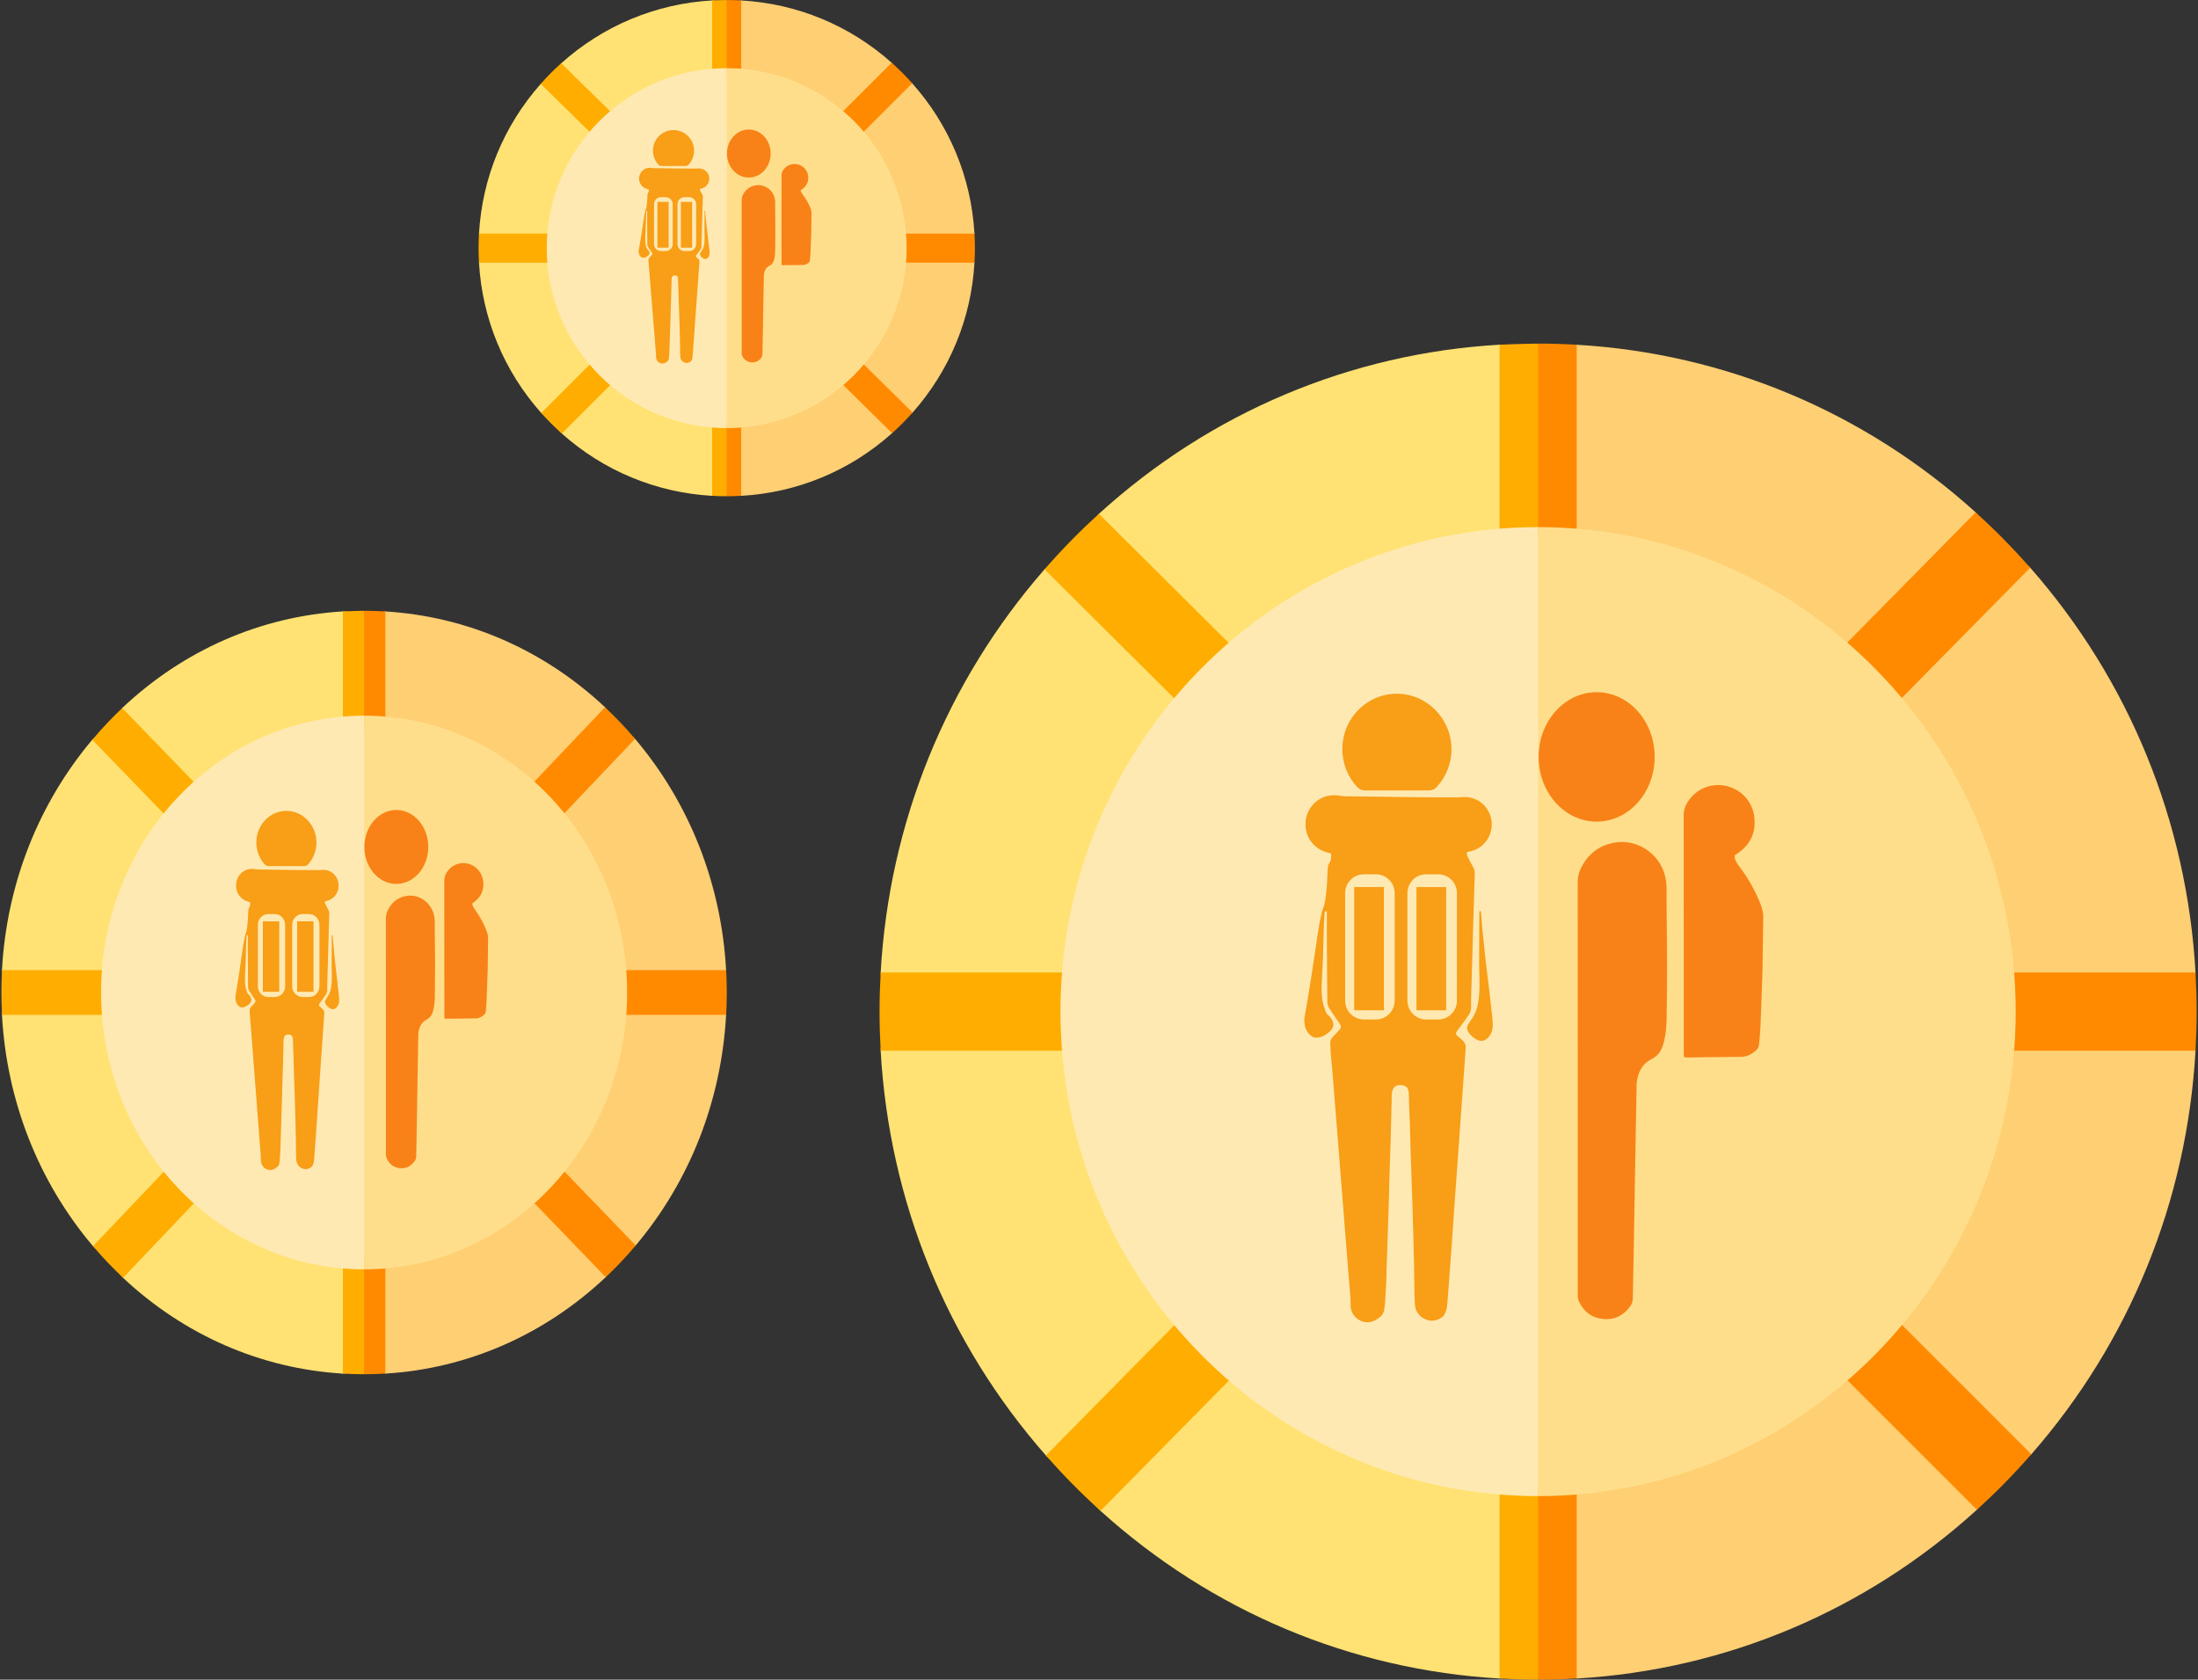 <svg width="123" height="94" viewBox="0 0 123 94" fill="none" xmlns="http://www.w3.org/2000/svg">
<rect x="0" y="0" width="123" height="94" fill="#333333" stroke="none"/>
<g clip-path="url(#clip0_4561_19325)">
<path d="M83.913 19.291C75.558 19.777 67.729 23.082 61.497 28.754C60.992 29.213 61.937 31.149 61.454 31.639C60.914 32.186 58.954 31.287 58.453 31.861C52.958 38.154 49.757 46.028 49.282 54.424C49.241 55.151 50.66 55.881 50.66 56.615C50.66 57.348 49.241 58.079 49.282 58.806C49.759 67.242 52.989 75.15 58.531 81.458C59.008 82.001 60.473 82.683 60.473 82.683C60.473 82.683 61.05 84.072 61.585 84.556C67.802 90.178 75.598 93.454 83.913 93.938C84.629 93.98 86.073 93.087 86.073 93.087L87.512 58.023L86.097 19.895C86.097 19.895 84.629 19.249 83.913 19.291Z" fill="#FFE273"/>
<path d="M86.07 20.659V84.91C86.07 84.91 87.513 93.981 88.23 93.939C96.575 93.453 104.397 90.155 110.625 84.495C111.137 84.03 110.199 82.088 110.689 81.591C111.222 81.05 113.176 81.957 113.672 81.39C119.178 75.094 122.385 67.212 122.861 58.806C122.902 58.079 120.043 57.349 120.043 56.615C120.043 55.882 122.902 55.151 122.861 54.425C122.383 45.989 119.154 38.08 113.612 31.772C113.135 31.229 111.442 30.839 111.442 30.839C111.442 30.839 111.093 29.159 110.558 28.674C104.34 23.052 96.545 19.778 88.23 19.294C87.59 19.256 86.07 20.659 86.07 20.659Z" fill="#FFCF73"/>
<path d="M70.226 37.441L61.496 28.755C60.992 29.214 60.496 29.688 60.013 30.178C59.473 30.726 58.955 31.289 58.453 31.863L67.172 40.539L70.226 37.441Z" fill="#FFAD00"/>
<path d="M83.914 81.538V93.935C84.63 93.977 85.35 94 86.073 94H86.073L87.513 89.074L86.073 81.538H83.914Z" fill="#FFAD00"/>
<path d="M88.233 81.538H86.074V94C86.797 94 87.517 93.977 88.233 93.935V81.538Z" fill="#FF8A00"/>
<path d="M83.914 19.294V31.691H86.073L87.513 24.625L86.073 19.229C86.073 19.229 84.63 19.252 83.914 19.294Z" fill="#FFAD00"/>
<path d="M88.233 19.294C87.517 19.252 86.797 19.229 86.074 19.229V31.691H88.233V19.294Z" fill="#FF8A00"/>
<path d="M101.918 75.787L110.626 84.493C111.139 84.027 111.641 83.548 112.131 83.05C112.664 82.51 113.176 81.954 113.672 81.387L104.972 72.689L101.918 75.787Z" fill="#FF8A00"/>
<path d="M110.641 58.805H122.86C122.901 58.078 122.925 57.348 122.925 56.614C122.925 55.881 122.901 55.151 122.86 54.424H110.641V58.805Z" fill="#FF8A00"/>
<path d="M61.503 54.424H49.283C49.242 55.151 49.219 55.881 49.219 56.614C49.219 57.348 49.242 58.078 49.283 58.805H61.503V54.424Z" fill="#FFAD00"/>
<path d="M104.968 40.54L113.608 31.774C113.131 31.231 112.639 30.698 112.127 30.179C111.616 29.66 111.09 29.16 110.555 28.676L101.914 37.442L104.968 40.54Z" fill="#FF8A00"/>
<path d="M67.172 72.689L58.531 81.455C59.009 81.999 59.501 82.532 60.013 83.051C60.524 83.57 61.049 84.069 61.585 84.553L70.226 75.788L67.172 72.689Z" fill="#FFAD00"/>
<path d="M86.071 29.5C71.334 29.5 59.344 41.664 59.344 56.615C59.344 71.566 71.334 83.73 86.071 83.73H86.071L87.511 57.885L86.071 29.5H86.071Z" fill="#FFE9B2"/>
<path d="M112.798 56.615C112.798 41.664 100.808 29.5 86.07 29.5V83.73C100.808 83.73 112.798 71.566 112.798 56.615Z" fill="#FFDE8B"/>
<path d="M77.444 49.645H75.781V56.539H77.444V49.645Z" fill="#F89E17"/>
<path d="M82.609 44.75C82.363 44.632 82.104 44.59 81.833 44.608C81.719 44.617 81.605 44.627 81.491 44.627C80.8 44.626 80.108 44.624 79.416 44.617C78.033 44.602 76.649 44.582 75.265 44.563C75.175 44.561 75.084 44.549 74.994 44.534C74.625 44.471 74.267 44.501 73.93 44.677C73.364 44.968 72.976 45.599 73.068 46.35C73.147 46.995 73.629 47.545 74.273 47.71C74.338 47.727 74.405 47.742 74.483 47.76C74.507 47.967 74.499 48.143 74.392 48.296C74.331 48.382 74.307 48.475 74.303 48.577C74.293 48.814 74.273 49.051 74.267 49.289V49.299C74.241 49.742 74.18 50.487 74.056 50.786C73.872 51.226 73.677 52.706 73.677 52.706C73.57 53.409 73.464 54.114 73.357 54.816C73.249 55.538 73.119 56.256 72.995 56.976C72.995 56.976 72.892 57.763 73.508 58.051C73.508 58.051 73.881 58.198 74.407 57.733C74.932 57.269 74.29 56.779 74.288 56.777C74.211 56.719 74.169 56.548 74.135 56.46C73.893 55.839 73.96 55.232 73.987 54.58C74.001 54.22 74.028 53.859 74.038 53.497C74.061 52.687 74.067 51.871 74.127 51.061L74.16 51.003L74.215 51.002L74.253 51.012C74.25 51.441 74.248 51.871 74.25 52.3C74.254 53.55 74.27 54.799 74.278 56.049C74.278 56.202 74.317 56.333 74.403 56.459C74.528 56.645 74.656 56.828 74.778 57.016C74.85 57.125 75.077 57.379 75.032 57.517C75.016 57.564 74.981 57.601 74.949 57.639C74.842 57.758 74.734 57.876 74.623 57.99C74.507 58.109 74.438 58.205 74.441 58.379C74.447 58.869 74.512 59.366 74.552 59.853C74.591 60.353 74.632 60.851 74.672 61.352C74.708 61.805 74.743 62.258 74.779 62.712C74.819 63.227 74.862 63.741 74.903 64.256C74.939 64.702 74.973 65.148 75.009 65.594C75.049 66.092 75.09 66.592 75.128 67.093C75.165 67.546 75.2 67.999 75.235 68.453C75.276 68.967 75.318 69.482 75.359 69.997C75.395 70.443 75.432 70.889 75.463 71.335C75.504 71.91 75.586 72.484 75.579 73.064C75.579 73.095 75.58 73.127 75.583 73.156C75.666 73.789 76.257 74.071 76.68 73.987C76.889 73.946 77.056 73.841 77.22 73.709C77.37 73.588 77.445 73.442 77.468 73.259C77.488 73.092 77.509 72.922 77.518 72.754C77.548 72.191 77.592 71.626 77.592 71.061C77.635 69.654 77.691 68.247 77.731 66.838C77.74 66.553 77.74 66.268 77.749 65.983C77.772 65.266 77.801 64.55 77.821 63.834C77.844 63.078 77.86 62.323 77.878 61.569C77.881 61.437 77.872 61.305 77.89 61.175C77.925 60.898 78.064 60.713 78.362 60.727C78.477 60.733 78.613 60.746 78.705 60.829C78.876 60.988 78.834 61.344 78.847 61.557C78.847 61.982 78.885 62.411 78.895 62.838C78.905 63.282 78.916 63.727 78.93 64.17C78.969 65.319 79.01 66.466 79.047 67.615C79.059 68.007 79.069 68.397 79.079 68.788C79.079 68.795 79.079 68.801 79.081 68.809C79.099 69.519 79.118 70.229 79.134 70.94C79.151 71.633 79.134 72.332 79.179 73.024C79.201 73.364 79.408 73.658 79.707 73.808C80.042 73.976 80.372 73.936 80.681 73.73C80.752 73.682 80.804 73.618 80.844 73.539C80.918 73.394 80.964 73.239 80.981 73.077C81.004 72.847 81.02 72.617 81.038 72.386C81.108 71.449 81.177 70.51 81.245 69.573C81.299 68.82 81.349 68.066 81.401 67.312C81.417 67.065 81.438 66.82 81.456 66.574C81.496 66.028 81.534 65.482 81.573 64.936C81.61 64.421 81.647 63.906 81.682 63.391C81.722 62.838 81.762 62.284 81.802 61.731C81.837 61.216 81.873 60.699 81.912 60.184C81.949 59.669 81.987 59.156 82.024 58.641C82.042 58.301 81.759 58.166 81.54 57.957C81.408 57.833 81.512 57.734 81.602 57.612C81.73 57.439 81.859 57.268 81.986 57.094C82.058 56.995 82.126 56.892 82.196 56.791C82.284 56.66 82.328 56.516 82.323 56.355C82.32 56.256 82.316 56.155 82.319 56.054C82.36 54.559 82.403 53.063 82.446 51.567C82.472 50.689 82.497 49.81 82.526 48.932C82.532 48.78 82.507 48.645 82.43 48.513C82.334 48.348 82.246 48.176 82.161 48.004C82.115 47.909 82.06 47.813 82.091 47.687C82.171 47.669 82.251 47.649 82.332 47.63C82.963 47.471 83.415 46.934 83.472 46.256C83.523 45.654 83.206 45.038 82.611 44.75L82.609 44.75ZM78.045 55.997C78.045 56.582 77.579 57.055 77.002 57.055H76.318C75.741 57.055 75.274 56.582 75.274 55.997V49.988C75.274 49.404 75.741 48.93 76.318 48.93H77.002C77.579 48.93 78.045 49.404 78.045 49.988V55.997ZM81.53 55.997C81.53 56.582 81.064 57.055 80.486 57.055H79.803C79.225 57.055 78.759 56.582 78.759 55.997V49.988C78.759 49.404 79.225 48.93 79.803 48.93H80.486C81.064 48.93 81.53 49.404 81.53 49.988V55.997ZM79.265 56.539H80.927V49.645H79.265V56.539Z" fill="#F89E17"/>
<path d="M89.349 45.982C91.142 45.982 92.596 44.361 92.596 42.361C92.596 40.361 91.142 38.739 89.349 38.739C87.555 38.739 86.102 40.361 86.102 42.361C86.102 44.361 87.555 45.982 89.349 45.982Z" fill="#F88217"/>
<path d="M97.076 47.88C97.056 48.019 97.105 48.133 97.166 48.239C97.231 48.352 97.305 48.461 97.383 48.564C97.808 49.123 98.148 49.732 98.43 50.376C98.479 50.488 98.521 50.604 98.563 50.72C98.635 50.925 98.674 51.135 98.671 51.354C98.656 52.287 98.644 53.22 98.631 54.153C98.629 54.307 98.624 54.462 98.619 54.616C98.585 55.587 98.553 56.558 98.512 57.529C98.5 57.829 98.46 58.127 98.439 58.427C98.428 58.584 98.362 58.709 98.247 58.806C98.008 59.007 97.751 59.146 97.423 59.147C96.442 59.15 95.462 59.169 94.481 59.181C94.407 59.182 94.333 59.176 94.246 59.172C94.237 59.115 94.227 59.072 94.225 59.028C94.222 58.966 94.224 58.904 94.224 58.843C94.224 54.439 94.226 50.035 94.219 45.632C94.218 45.345 94.299 45.104 94.447 44.874C94.885 44.195 95.685 43.8 96.567 43.98C97.408 44.151 98.043 44.826 98.164 45.675C98.289 46.554 97.97 47.243 97.254 47.748C97.205 47.783 97.153 47.816 97.103 47.85C97.097 47.855 97.093 47.862 97.077 47.88H97.076Z" fill="#F88217"/>
<path d="M88.292 60.862C88.292 57.036 88.294 53.21 88.289 49.384C88.289 49.106 88.342 48.849 88.461 48.603C88.863 47.775 89.511 47.285 90.415 47.148C91.691 46.955 93.019 47.85 93.23 49.282C93.254 49.449 93.259 49.62 93.263 49.789C93.267 49.997 93.258 50.205 93.26 50.413C93.269 51.617 93.287 52.82 93.289 54.023C93.291 55.003 93.277 55.982 93.264 56.962C93.258 57.394 93.227 57.825 93.129 58.248C93.096 58.389 93.05 58.529 92.995 58.664C92.882 58.938 92.687 59.135 92.425 59.269C91.873 59.551 91.646 60.041 91.586 60.635C91.558 62.239 91.529 63.843 91.501 65.447C91.477 66.835 91.455 68.223 91.43 69.611C91.412 70.629 91.387 71.647 91.372 72.665C91.369 72.837 91.318 72.98 91.221 73.114C90.849 73.627 90.345 73.876 89.722 73.82C89.101 73.763 88.646 73.432 88.369 72.858C88.314 72.745 88.285 72.627 88.292 72.501C88.295 72.432 88.292 72.362 88.292 72.293C88.292 68.482 88.292 64.672 88.292 60.861V60.862Z" fill="#F88217"/>
<path d="M81.225 41.848C81.245 42.704 80.923 43.485 80.386 44.057C80.278 44.173 80.126 44.237 79.969 44.237H76.375C76.218 44.237 76.066 44.173 75.957 44.057C75.437 43.502 75.117 42.751 75.117 41.924C75.117 40.161 76.567 38.743 78.323 38.828C79.904 38.905 81.187 40.242 81.225 41.848L81.225 41.848Z" fill="#F89E17"/>
<path d="M82.782 51.024C82.781 51.495 82.778 51.967 82.777 52.438C82.776 52.907 82.775 53.376 82.774 53.845C82.774 53.872 82.774 53.898 82.774 53.924C82.773 54.475 82.814 55.038 82.778 55.593C82.76 55.875 82.721 56.157 82.647 56.43C82.572 56.702 82.433 56.921 82.276 57.151C82.147 57.341 82.022 57.504 82.154 57.733C82.269 57.934 82.523 58.155 82.74 58.226C82.927 58.287 83.117 58.233 83.254 58.093C83.649 57.69 83.529 57.197 83.48 56.69C83.343 55.296 83.134 53.909 83.006 52.514C82.947 52.02 82.917 51.524 82.873 51.029C82.873 51.029 82.827 50.923 82.782 51.024H82.782Z" fill="#F89E17"/>
</g>
<g clip-path="url(#clip1_4561_19325)">
<path d="M19.182 34.218C14.581 34.496 10.269 36.384 6.837 39.625C6.559 39.888 7.079 40.994 6.813 41.274C6.516 41.587 5.436 41.073 5.16 41.401C2.134 44.997 0.371 49.496 0.11 54.294C0.087 54.709 0.869 55.127 0.869 55.546C0.869 55.965 0.087 56.383 0.11 56.798C0.373 61.618 2.151 66.138 5.203 69.742C5.466 70.052 6.273 70.442 6.273 70.442C6.273 70.442 6.59 71.235 6.885 71.512C10.309 74.725 14.603 76.597 19.182 76.874C19.576 76.897 20.371 76.387 20.371 76.387L21.164 56.35L20.385 34.563C20.385 34.563 19.576 34.194 19.182 34.218Z" fill="#FFE273"/>
<path d="M20.371 35V71.714C20.371 71.714 21.166 76.898 21.56 76.874C26.156 76.596 30.464 74.712 33.894 71.477C34.176 71.211 33.66 70.102 33.929 69.818C34.223 69.509 35.299 70.027 35.572 69.703C38.604 66.105 40.37 61.601 40.633 56.798C40.655 56.383 39.081 55.965 39.081 55.546C39.081 55.127 40.655 54.709 40.633 54.294C40.37 49.473 38.591 44.954 35.539 41.35C35.276 41.039 34.344 40.817 34.344 40.817C34.344 40.817 34.152 39.856 33.857 39.58C30.433 36.367 26.14 34.496 21.56 34.219C21.208 34.198 20.371 35 20.371 35Z" fill="#FFCF73"/>
<path d="M11.647 44.591L6.84 39.627C6.562 39.89 6.289 40.16 6.023 40.441C5.726 40.753 5.44 41.075 5.164 41.403L9.966 46.361L11.647 44.591Z" fill="#FFAD00"/>
<path d="M19.188 69.788V76.872C19.582 76.896 19.978 76.909 20.377 76.909H20.377L21.17 74.094L20.377 69.788H19.188Z" fill="#FFAD00"/>
<path d="M21.564 69.788H20.375V76.909C20.773 76.909 21.17 76.896 21.564 76.872V69.788Z" fill="#FF8A00"/>
<path d="M19.188 34.22V41.304H20.377L21.17 37.266L20.377 34.183C20.377 34.183 19.582 34.196 19.188 34.22Z" fill="#FFAD00"/>
<path d="M21.564 34.22C21.17 34.196 20.773 34.183 20.375 34.183V41.304H21.564V34.22Z" fill="#FF8A00"/>
<path d="M29.102 66.502L33.898 71.476C34.179 71.21 34.456 70.936 34.726 70.652C35.02 70.343 35.302 70.026 35.575 69.701L30.783 64.732L29.102 66.502Z" fill="#FF8A00"/>
<path d="M33.906 56.798H40.636C40.659 56.382 40.671 55.965 40.671 55.546C40.671 55.127 40.659 54.709 40.636 54.294H33.906V56.798Z" fill="#FF8A00"/>
<path d="M6.843 54.294H0.114C0.091 54.709 0.078 55.127 0.078 55.546C0.078 55.965 0.091 56.382 0.114 56.798H6.843V54.294Z" fill="#FFAD00"/>
<path d="M30.779 46.361L35.538 41.352C35.275 41.041 35.004 40.737 34.722 40.44C34.441 40.144 34.151 39.858 33.856 39.581L29.098 44.59L30.779 46.361Z" fill="#FF8A00"/>
<path d="M9.966 64.732L5.207 69.741C5.47 70.051 5.741 70.356 6.023 70.652C6.305 70.949 6.594 71.234 6.889 71.511L11.648 66.502L9.966 64.732Z" fill="#FFAD00"/>
<path d="M20.376 40.052C12.259 40.052 5.656 47.002 5.656 55.546C5.656 64.09 12.259 71.04 20.376 71.04H20.376L21.169 56.272L20.376 40.052H20.376Z" fill="#FFE9B2"/>
<path d="M35.094 55.546C35.094 47.003 28.491 40.052 20.375 40.052V71.04C28.491 71.04 35.094 64.09 35.094 55.546Z" fill="#FFDE8B"/>
<path d="M15.627 51.564H14.711V55.503H15.627V51.564Z" fill="#F89E17"/>
<path d="M18.47 48.767C18.335 48.699 18.192 48.675 18.043 48.685C17.98 48.691 17.917 48.697 17.855 48.697C17.474 48.696 17.093 48.695 16.712 48.691C15.95 48.682 15.188 48.671 14.426 48.66C14.376 48.659 14.326 48.652 14.277 48.643C14.073 48.607 13.876 48.625 13.69 48.725C13.379 48.892 13.165 49.252 13.216 49.681C13.259 50.05 13.525 50.364 13.88 50.458C13.915 50.468 13.952 50.476 13.995 50.487C14.008 50.605 14.004 50.706 13.945 50.793C13.911 50.842 13.898 50.895 13.896 50.953C13.89 51.089 13.88 51.224 13.876 51.36V51.366C13.862 51.619 13.828 52.045 13.76 52.216C13.659 52.467 13.551 53.313 13.551 53.313C13.492 53.715 13.434 54.117 13.375 54.519C13.316 54.931 13.244 55.342 13.175 55.753C13.175 55.753 13.119 56.203 13.458 56.367C13.458 56.367 13.664 56.451 13.953 56.185C14.243 55.92 13.889 55.641 13.888 55.639C13.845 55.606 13.822 55.508 13.803 55.458C13.67 55.103 13.707 54.756 13.722 54.384C13.73 54.178 13.744 53.972 13.75 53.765C13.762 53.302 13.766 52.836 13.799 52.373L13.817 52.34L13.847 52.339L13.868 52.345C13.867 52.59 13.866 52.836 13.867 53.081C13.869 53.795 13.878 54.509 13.882 55.223C13.882 55.311 13.903 55.385 13.951 55.457C14.02 55.564 14.09 55.669 14.158 55.776C14.197 55.838 14.322 55.983 14.297 56.062C14.288 56.089 14.27 56.11 14.252 56.132C14.193 56.2 14.134 56.267 14.072 56.333C14.008 56.4 13.97 56.456 13.972 56.555C13.975 56.835 14.011 57.119 14.033 57.397C14.054 57.682 14.077 57.967 14.099 58.253C14.119 58.513 14.138 58.772 14.158 59.031C14.18 59.325 14.204 59.619 14.226 59.913C14.246 60.168 14.265 60.423 14.284 60.678C14.306 60.962 14.329 61.248 14.351 61.534C14.371 61.793 14.39 62.052 14.409 62.311C14.432 62.605 14.455 62.899 14.478 63.194C14.497 63.448 14.518 63.703 14.535 63.958C14.557 64.287 14.602 64.615 14.598 64.946C14.598 64.964 14.599 64.982 14.601 64.999C14.646 65.36 14.972 65.522 15.205 65.474C15.32 65.45 15.412 65.39 15.503 65.315C15.585 65.245 15.627 65.162 15.639 65.057C15.65 64.962 15.662 64.865 15.666 64.769C15.683 64.447 15.707 64.124 15.707 63.802C15.731 62.998 15.762 62.194 15.784 61.389C15.789 61.226 15.789 61.062 15.794 60.9C15.807 60.49 15.822 60.081 15.834 59.672C15.846 59.24 15.855 58.809 15.865 58.378C15.866 58.302 15.861 58.227 15.871 58.153C15.891 57.994 15.967 57.888 16.131 57.896C16.195 57.9 16.27 57.907 16.32 57.955C16.414 58.045 16.391 58.249 16.399 58.371C16.399 58.614 16.419 58.859 16.425 59.103C16.43 59.357 16.436 59.611 16.444 59.864C16.465 60.52 16.488 61.176 16.509 61.832C16.515 62.056 16.521 62.279 16.526 62.502C16.526 62.507 16.526 62.51 16.527 62.514C16.537 62.92 16.548 63.326 16.557 63.732C16.566 64.129 16.557 64.528 16.581 64.923C16.593 65.117 16.707 65.285 16.872 65.371C17.056 65.468 17.238 65.444 17.409 65.327C17.448 65.299 17.476 65.262 17.498 65.218C17.539 65.134 17.564 65.046 17.573 64.953C17.586 64.822 17.595 64.691 17.605 64.559C17.643 64.023 17.682 63.487 17.719 62.951C17.748 62.521 17.776 62.09 17.805 61.659C17.814 61.518 17.825 61.378 17.835 61.238C17.857 60.925 17.878 60.614 17.899 60.301C17.92 60.007 17.94 59.713 17.96 59.418C17.982 59.103 18.004 58.786 18.026 58.47C18.045 58.176 18.065 57.881 18.086 57.586C18.107 57.292 18.128 56.998 18.148 56.704C18.158 56.51 18.002 56.433 17.881 56.314C17.809 56.242 17.866 56.186 17.916 56.116C17.986 56.018 18.058 55.92 18.127 55.82C18.167 55.764 18.204 55.705 18.243 55.647C18.291 55.572 18.315 55.49 18.313 55.398C18.311 55.342 18.309 55.284 18.311 55.226C18.333 54.372 18.357 53.517 18.381 52.662C18.395 52.16 18.408 51.658 18.425 51.156C18.428 51.07 18.414 50.993 18.372 50.917C18.319 50.823 18.271 50.725 18.223 50.626C18.198 50.572 18.168 50.517 18.185 50.445C18.229 50.435 18.273 50.423 18.318 50.412C18.665 50.321 18.914 50.015 18.946 49.627C18.973 49.283 18.799 48.931 18.471 48.767L18.47 48.767ZM15.957 55.193C15.957 55.528 15.7 55.798 15.382 55.798H15.006C14.688 55.798 14.431 55.528 14.431 55.193V51.76C14.431 51.426 14.688 51.155 15.006 51.155H15.382C15.7 51.155 15.957 51.426 15.957 51.76V55.193ZM17.876 55.193C17.876 55.528 17.619 55.798 17.301 55.798H16.925C16.607 55.798 16.35 55.528 16.35 55.193V51.76C16.35 51.426 16.607 51.155 16.925 51.155H17.301C17.619 51.155 17.876 51.426 17.876 51.76V55.193ZM16.629 55.503H17.544V51.563H16.629V55.503Z" fill="#F89E17"/>
<path d="M22.179 49.47C23.166 49.47 23.967 48.544 23.967 47.401C23.967 46.258 23.166 45.331 22.179 45.331C21.191 45.331 20.391 46.258 20.391 47.401C20.391 48.544 21.191 49.47 22.179 49.47Z" fill="#F88217"/>
<path d="M26.437 50.555C26.426 50.635 26.453 50.7 26.487 50.76C26.522 50.825 26.563 50.887 26.606 50.946C26.84 51.265 27.027 51.614 27.183 51.981C27.21 52.045 27.233 52.112 27.256 52.178C27.296 52.295 27.317 52.415 27.315 52.541C27.307 53.074 27.3 53.607 27.293 54.14C27.292 54.228 27.29 54.316 27.287 54.404C27.268 54.959 27.25 55.514 27.228 56.069C27.221 56.24 27.199 56.411 27.188 56.582C27.181 56.672 27.145 56.743 27.081 56.799C26.95 56.914 26.808 56.993 26.628 56.993C26.088 56.995 25.548 57.006 25.008 57.013C24.967 57.014 24.926 57.01 24.878 57.008C24.873 56.975 24.868 56.95 24.867 56.925C24.865 56.89 24.866 56.855 24.866 56.82C24.866 54.303 24.867 51.787 24.863 49.27C24.863 49.107 24.907 48.969 24.989 48.838C25.23 48.449 25.671 48.224 26.157 48.327C26.62 48.424 26.97 48.81 27.036 49.295C27.105 49.798 26.929 50.192 26.535 50.48C26.508 50.5 26.479 50.519 26.452 50.538C26.448 50.541 26.446 50.545 26.438 50.555H26.437Z" fill="#F88217"/>
<path d="M21.596 57.973C21.596 55.787 21.596 53.601 21.594 51.415C21.594 51.256 21.623 51.109 21.689 50.968C21.91 50.495 22.267 50.215 22.764 50.137C23.468 50.027 24.198 50.538 24.315 51.357C24.328 51.452 24.331 51.549 24.333 51.646C24.335 51.765 24.33 51.884 24.331 52.003C24.337 52.691 24.346 53.378 24.348 54.066C24.348 54.625 24.341 55.185 24.334 55.745C24.331 55.992 24.313 56.238 24.259 56.48C24.241 56.56 24.216 56.641 24.186 56.718C24.123 56.874 24.016 56.987 23.871 57.063C23.568 57.224 23.443 57.504 23.409 57.844C23.394 58.76 23.378 59.677 23.363 60.593C23.349 61.387 23.337 62.18 23.324 62.973C23.314 63.555 23.3 64.136 23.292 64.718C23.29 64.816 23.262 64.898 23.209 64.975C23.003 65.268 22.726 65.41 22.383 65.378C22.041 65.346 21.79 65.156 21.638 64.829C21.608 64.764 21.592 64.697 21.595 64.624C21.597 64.585 21.596 64.545 21.596 64.505C21.596 62.328 21.596 60.151 21.596 57.973V57.973Z" fill="#F88217"/>
<path d="M17.708 47.108C17.719 47.597 17.541 48.043 17.246 48.37C17.186 48.436 17.102 48.473 17.015 48.473H15.036C14.95 48.473 14.866 48.436 14.806 48.37C14.52 48.053 14.344 47.624 14.344 47.151C14.344 46.144 15.142 45.333 16.109 45.382C16.98 45.426 17.687 46.19 17.708 47.108L17.708 47.108Z" fill="#F89E17"/>
<path d="M18.565 52.351C18.564 52.62 18.562 52.89 18.562 53.159C18.561 53.427 18.56 53.695 18.56 53.963C18.56 53.978 18.56 53.993 18.56 54.008C18.56 54.323 18.582 54.645 18.562 54.962C18.552 55.123 18.531 55.284 18.49 55.44C18.449 55.596 18.372 55.721 18.286 55.852C18.215 55.961 18.146 56.054 18.218 56.185C18.282 56.3 18.422 56.426 18.541 56.467C18.644 56.502 18.749 56.471 18.824 56.391C19.042 56.16 18.976 55.878 18.948 55.589C18.873 54.792 18.758 54 18.688 53.202C18.655 52.92 18.639 52.637 18.614 52.354C18.614 52.354 18.589 52.294 18.564 52.351H18.565Z" fill="#F89E17"/>
</g>
<g clip-path="url(#clip2_4561_19325)">
<path d="M39.854 0.024C36.706 0.205 33.756 1.432 31.408 3.539C31.217 3.71 31.573 4.428 31.391 4.611C31.188 4.814 30.45 4.48 30.261 4.693C28.19 7.031 26.984 9.955 26.805 13.074C26.79 13.343 27.324 13.615 27.324 13.887C27.324 14.16 26.79 14.431 26.805 14.701C26.985 17.834 28.202 20.772 30.29 23.115C30.47 23.316 31.022 23.57 31.022 23.57C31.022 23.57 31.239 24.085 31.441 24.265C33.784 26.354 36.721 27.57 39.854 27.75C40.124 27.766 40.668 27.434 40.668 27.434L41.211 14.41L40.677 0.249C40.677 0.249 40.124 0.009 39.854 0.024Z" fill="#FFE273"/>
<path d="M40.668 0.532V24.396C40.668 24.396 41.212 27.766 41.482 27.75C44.626 27.57 47.574 26.345 49.921 24.242C50.114 24.07 49.76 23.348 49.945 23.164C50.145 22.963 50.882 23.3 51.069 23.089C53.143 20.75 54.352 17.823 54.531 14.701C54.547 14.431 53.469 14.159 53.469 13.887C53.469 13.614 54.547 13.343 54.531 13.073C54.351 9.94 53.134 7.002 51.046 4.66C50.866 4.458 50.228 4.313 50.228 4.313C50.228 4.313 50.097 3.689 49.895 3.509C47.552 1.421 44.615 0.204 41.482 0.025C41.241 0.011 40.668 0.532 40.668 0.532Z" fill="#FFCF73"/>
<path d="M34.694 6.766L31.405 3.539C31.214 3.71 31.028 3.886 30.845 4.068C30.642 4.271 30.447 4.48 30.258 4.694L33.543 7.916L34.694 6.766Z" fill="#FFAD00"/>
<path d="M39.852 23.145V27.749C40.121 27.765 40.393 27.773 40.665 27.773H40.665L41.208 25.944L40.665 23.145H39.852Z" fill="#FFAD00"/>
<path d="M41.478 23.145H40.664V27.773C40.937 27.773 41.208 27.765 41.478 27.749V23.145Z" fill="#FF8A00"/>
<path d="M39.852 0.025V4.63H40.665L41.208 2.005L40.665 0.001C40.665 0.001 40.121 0.01 39.852 0.025Z" fill="#FFAD00"/>
<path d="M41.478 0.025C41.208 0.01 40.937 0.001 40.664 0.001V4.63H41.478V0.025Z" fill="#FF8A00"/>
<path d="M46.641 21.008L49.922 24.241C50.115 24.069 50.304 23.89 50.489 23.706C50.69 23.505 50.883 23.299 51.07 23.088L47.791 19.858L46.641 21.008Z" fill="#FF8A00"/>
<path d="M49.926 14.701H54.53C54.546 14.431 54.555 14.159 54.555 13.887C54.555 13.614 54.546 13.343 54.53 13.073H49.926V14.701Z" fill="#FF8A00"/>
<path d="M31.41 13.073H26.805C26.79 13.343 26.781 13.615 26.781 13.887C26.781 14.16 26.79 14.431 26.805 14.701H31.41V13.073Z" fill="#FFAD00"/>
<path d="M47.791 7.916L51.047 4.661C50.867 4.459 50.682 4.261 50.489 4.068C50.296 3.875 50.098 3.69 49.897 3.51L46.641 6.766L47.791 7.916Z" fill="#FF8A00"/>
<path d="M33.545 19.858L30.289 23.113C30.469 23.315 30.654 23.513 30.847 23.706C31.04 23.899 31.238 24.084 31.44 24.264L34.696 21.008L33.545 19.858Z" fill="#FFAD00"/>
<path d="M40.665 3.815C35.112 3.815 30.594 8.333 30.594 13.887C30.594 19.44 35.112 23.958 40.665 23.958H40.665L41.207 14.358L40.665 3.815H40.665Z" fill="#FFE9B2"/>
<path d="M50.735 13.887C50.735 8.333 46.217 3.816 40.664 3.815V23.958C46.217 23.958 50.735 19.44 50.735 13.887Z" fill="#FFDE8B"/>
<g clip-path="url(#clip3_4561_19325)">
<path d="M37.416 11.299H36.789V13.86H37.416V11.299Z" fill="#F89E17"/>
<path d="M39.363 9.481C39.271 9.437 39.173 9.421 39.071 9.428C39.028 9.432 38.985 9.435 38.942 9.435C38.682 9.435 38.421 9.434 38.16 9.432C37.639 9.426 37.118 9.419 36.596 9.412C36.562 9.411 36.528 9.407 36.494 9.401C36.355 9.377 36.22 9.389 36.093 9.454C35.88 9.562 35.734 9.796 35.768 10.075C35.798 10.315 35.98 10.519 36.222 10.581C36.247 10.587 36.272 10.592 36.302 10.599C36.311 10.676 36.308 10.741 36.267 10.798C36.244 10.83 36.235 10.864 36.234 10.902C36.23 10.991 36.222 11.079 36.22 11.167V11.171C36.21 11.335 36.187 11.612 36.141 11.723C36.071 11.886 35.998 12.436 35.998 12.436C35.958 12.697 35.917 12.959 35.877 13.22C35.837 13.488 35.788 13.755 35.741 14.022C35.741 14.022 35.702 14.314 35.934 14.421C35.934 14.421 36.075 14.476 36.273 14.303C36.471 14.131 36.229 13.949 36.228 13.948C36.199 13.927 36.183 13.863 36.17 13.831C36.079 13.6 36.104 13.374 36.114 13.132C36.12 12.998 36.13 12.864 36.134 12.73C36.142 12.429 36.145 12.126 36.167 11.825L36.18 11.804L36.2 11.803L36.215 11.807C36.214 11.966 36.213 12.126 36.214 12.286C36.215 12.749 36.221 13.214 36.224 13.678C36.224 13.735 36.239 13.783 36.271 13.83C36.319 13.899 36.367 13.967 36.413 14.037C36.44 14.078 36.526 14.172 36.508 14.223C36.502 14.241 36.489 14.254 36.477 14.268C36.437 14.312 36.396 14.357 36.354 14.399C36.31 14.443 36.285 14.479 36.286 14.543C36.288 14.725 36.313 14.91 36.328 15.091C36.342 15.276 36.358 15.461 36.373 15.647C36.386 15.816 36.4 15.984 36.413 16.153C36.428 16.344 36.444 16.535 36.46 16.726C36.473 16.892 36.486 17.057 36.499 17.223C36.515 17.408 36.53 17.594 36.545 17.78C36.559 17.948 36.572 18.117 36.585 18.285C36.6 18.476 36.616 18.667 36.632 18.858C36.645 19.024 36.659 19.19 36.671 19.355C36.686 19.569 36.717 19.782 36.714 19.997C36.714 20.009 36.715 20.021 36.716 20.032C36.747 20.267 36.97 20.372 37.129 20.34C37.208 20.325 37.271 20.286 37.333 20.237C37.389 20.192 37.418 20.138 37.426 20.07C37.434 20.008 37.442 19.945 37.445 19.883C37.456 19.673 37.473 19.464 37.473 19.254C37.489 18.731 37.511 18.209 37.525 17.685C37.529 17.579 37.529 17.473 37.532 17.367C37.541 17.102 37.552 16.835 37.559 16.569C37.568 16.289 37.574 16.008 37.581 15.728C37.582 15.679 37.578 15.63 37.585 15.582C37.599 15.479 37.651 15.41 37.763 15.415C37.807 15.418 37.858 15.422 37.893 15.453C37.957 15.512 37.941 15.645 37.946 15.724C37.946 15.882 37.96 16.041 37.964 16.199C37.968 16.364 37.972 16.53 37.977 16.694C37.992 17.121 38.007 17.547 38.021 17.974C38.026 18.119 38.03 18.264 38.033 18.409C38.033 18.412 38.033 18.414 38.034 18.417C38.041 18.681 38.048 18.945 38.054 19.209C38.06 19.466 38.054 19.726 38.071 19.983C38.079 20.109 38.157 20.218 38.27 20.274C38.396 20.337 38.52 20.322 38.637 20.245C38.664 20.227 38.683 20.203 38.699 20.174C38.726 20.12 38.744 20.063 38.75 20.002C38.759 19.917 38.765 19.832 38.772 19.746C38.798 19.398 38.824 19.049 38.85 18.701C38.87 18.421 38.889 18.141 38.908 17.861C38.914 17.77 38.922 17.679 38.929 17.587C38.944 17.384 38.959 17.182 38.973 16.979C38.987 16.787 39.001 16.596 39.014 16.405C39.029 16.199 39.044 15.994 39.059 15.788C39.073 15.597 39.086 15.405 39.101 15.214C39.115 15.023 39.129 14.832 39.143 14.64C39.15 14.514 39.043 14.464 38.961 14.387C38.911 14.34 38.95 14.304 38.984 14.258C39.032 14.194 39.081 14.131 39.129 14.066C39.156 14.029 39.182 13.991 39.208 13.953C39.241 13.905 39.257 13.851 39.256 13.791C39.255 13.755 39.253 13.717 39.254 13.68C39.27 13.124 39.286 12.569 39.302 12.013C39.312 11.687 39.321 11.361 39.332 11.034C39.335 10.978 39.325 10.928 39.296 10.879C39.26 10.817 39.227 10.754 39.195 10.69C39.177 10.655 39.157 10.619 39.168 10.572C39.199 10.565 39.229 10.558 39.259 10.551C39.497 10.492 39.667 10.293 39.689 10.04C39.708 9.817 39.588 9.588 39.364 9.481L39.363 9.481ZM37.644 13.658C37.644 13.876 37.468 14.052 37.251 14.052H36.993C36.775 14.052 36.6 13.876 36.6 13.658V11.427C36.6 11.21 36.775 11.034 36.993 11.034H37.251C37.468 11.034 37.644 11.21 37.644 11.427V13.658ZM38.957 13.658C38.957 13.876 38.781 14.052 38.564 14.052H38.306C38.089 14.052 37.913 13.876 37.913 13.658V11.427C37.913 11.21 38.089 11.034 38.306 11.034H38.564C38.781 11.034 38.957 11.21 38.957 11.427V13.658ZM38.103 13.86H38.73V11.299H38.103V13.86Z" fill="#F89E17"/>
<path d="M41.903 9.938C42.579 9.938 43.127 9.336 43.127 8.593C43.127 7.85 42.579 7.248 41.903 7.248C41.227 7.248 40.68 7.85 40.68 8.593C40.68 9.336 41.227 9.938 41.903 9.938Z" fill="#F88217"/>
<path d="M44.811 10.643C44.804 10.695 44.822 10.737 44.845 10.777C44.87 10.819 44.897 10.859 44.927 10.898C45.087 11.105 45.215 11.331 45.321 11.57C45.34 11.612 45.356 11.655 45.371 11.698C45.399 11.774 45.413 11.853 45.412 11.934C45.406 12.28 45.402 12.627 45.397 12.973C45.396 13.031 45.394 13.088 45.392 13.145C45.379 13.506 45.367 13.867 45.352 14.227C45.347 14.339 45.333 14.45 45.325 14.561C45.321 14.619 45.295 14.666 45.252 14.702C45.162 14.776 45.065 14.828 44.942 14.828C44.572 14.829 44.203 14.836 43.833 14.841C43.805 14.841 43.777 14.839 43.745 14.838C43.741 14.816 43.738 14.8 43.737 14.784C43.736 14.761 43.736 14.738 43.736 14.715C43.736 13.08 43.737 11.444 43.734 9.808C43.734 9.702 43.765 9.612 43.82 9.527C43.985 9.275 44.287 9.128 44.619 9.195C44.936 9.258 45.175 9.509 45.221 9.825C45.268 10.151 45.148 10.407 44.878 10.595C44.859 10.608 44.84 10.62 44.821 10.633C44.819 10.634 44.817 10.637 44.812 10.643H44.811Z" fill="#F88217"/>
<path d="M41.505 15.465C41.505 14.044 41.506 12.623 41.504 11.201C41.504 11.098 41.524 11.003 41.569 10.911C41.72 10.604 41.965 10.422 42.305 10.371C42.786 10.299 43.286 10.632 43.366 11.164C43.375 11.226 43.377 11.289 43.378 11.352C43.38 11.429 43.376 11.507 43.377 11.584C43.381 12.031 43.387 12.478 43.388 12.925C43.389 13.288 43.383 13.652 43.379 14.016C43.376 14.177 43.365 14.337 43.328 14.494C43.315 14.546 43.298 14.598 43.277 14.648C43.235 14.75 43.161 14.823 43.062 14.873C42.854 14.978 42.769 15.16 42.746 15.38C42.736 15.976 42.725 16.572 42.714 17.168C42.705 17.683 42.697 18.199 42.688 18.715C42.681 19.093 42.671 19.471 42.666 19.849C42.665 19.913 42.645 19.966 42.609 20.015C42.468 20.206 42.279 20.299 42.044 20.278C41.81 20.257 41.638 20.134 41.534 19.921C41.513 19.878 41.502 19.835 41.505 19.788C41.506 19.762 41.505 19.736 41.505 19.71C41.505 18.295 41.505 16.88 41.505 15.464V15.465Z" fill="#F88217"/>
<path d="M38.841 8.402C38.848 8.72 38.727 9.011 38.525 9.223C38.484 9.266 38.426 9.29 38.367 9.29H37.013C36.954 9.29 36.897 9.266 36.856 9.223C36.659 9.017 36.539 8.738 36.539 8.431C36.539 7.776 37.085 7.249 37.747 7.281C38.343 7.309 38.826 7.806 38.841 8.402L38.841 8.402Z" fill="#F89E17"/>
<path d="M39.426 11.811C39.425 11.986 39.424 12.161 39.424 12.336C39.424 12.511 39.423 12.685 39.423 12.859C39.423 12.869 39.423 12.879 39.423 12.888C39.422 13.093 39.438 13.302 39.424 13.508C39.417 13.613 39.403 13.718 39.375 13.819C39.347 13.92 39.294 14.001 39.235 14.087C39.187 14.157 39.139 14.218 39.189 14.303C39.233 14.378 39.328 14.46 39.41 14.486C39.48 14.509 39.552 14.489 39.603 14.437C39.752 14.287 39.707 14.104 39.689 13.916C39.637 13.398 39.559 12.883 39.51 12.364C39.488 12.181 39.477 11.997 39.46 11.813C39.46 11.813 39.443 11.774 39.426 11.811H39.426Z" fill="#F89E17"/>
</g>
</g>
<defs>
<clipPath id="clip0_4561_19325">
<rect width="73.704" height="74.773" fill="white" transform="translate(49.215 19.227)"/>
</clipPath>
<clipPath id="clip1_4561_19325">
<rect width="40.591" height="42.727" fill="white" transform="translate(0.078 34.182)"/>
</clipPath>
<clipPath id="clip2_4561_19325">
<rect width="27.773" height="27.773" fill="white" transform="translate(26.781 3.05176e-05)"/>
</clipPath>
<clipPath id="clip3_4561_19325">
<rect width="13.886" height="13.886" fill="white" transform="translate(33.633 6.854)"/>
</clipPath>
</defs>
</svg>
